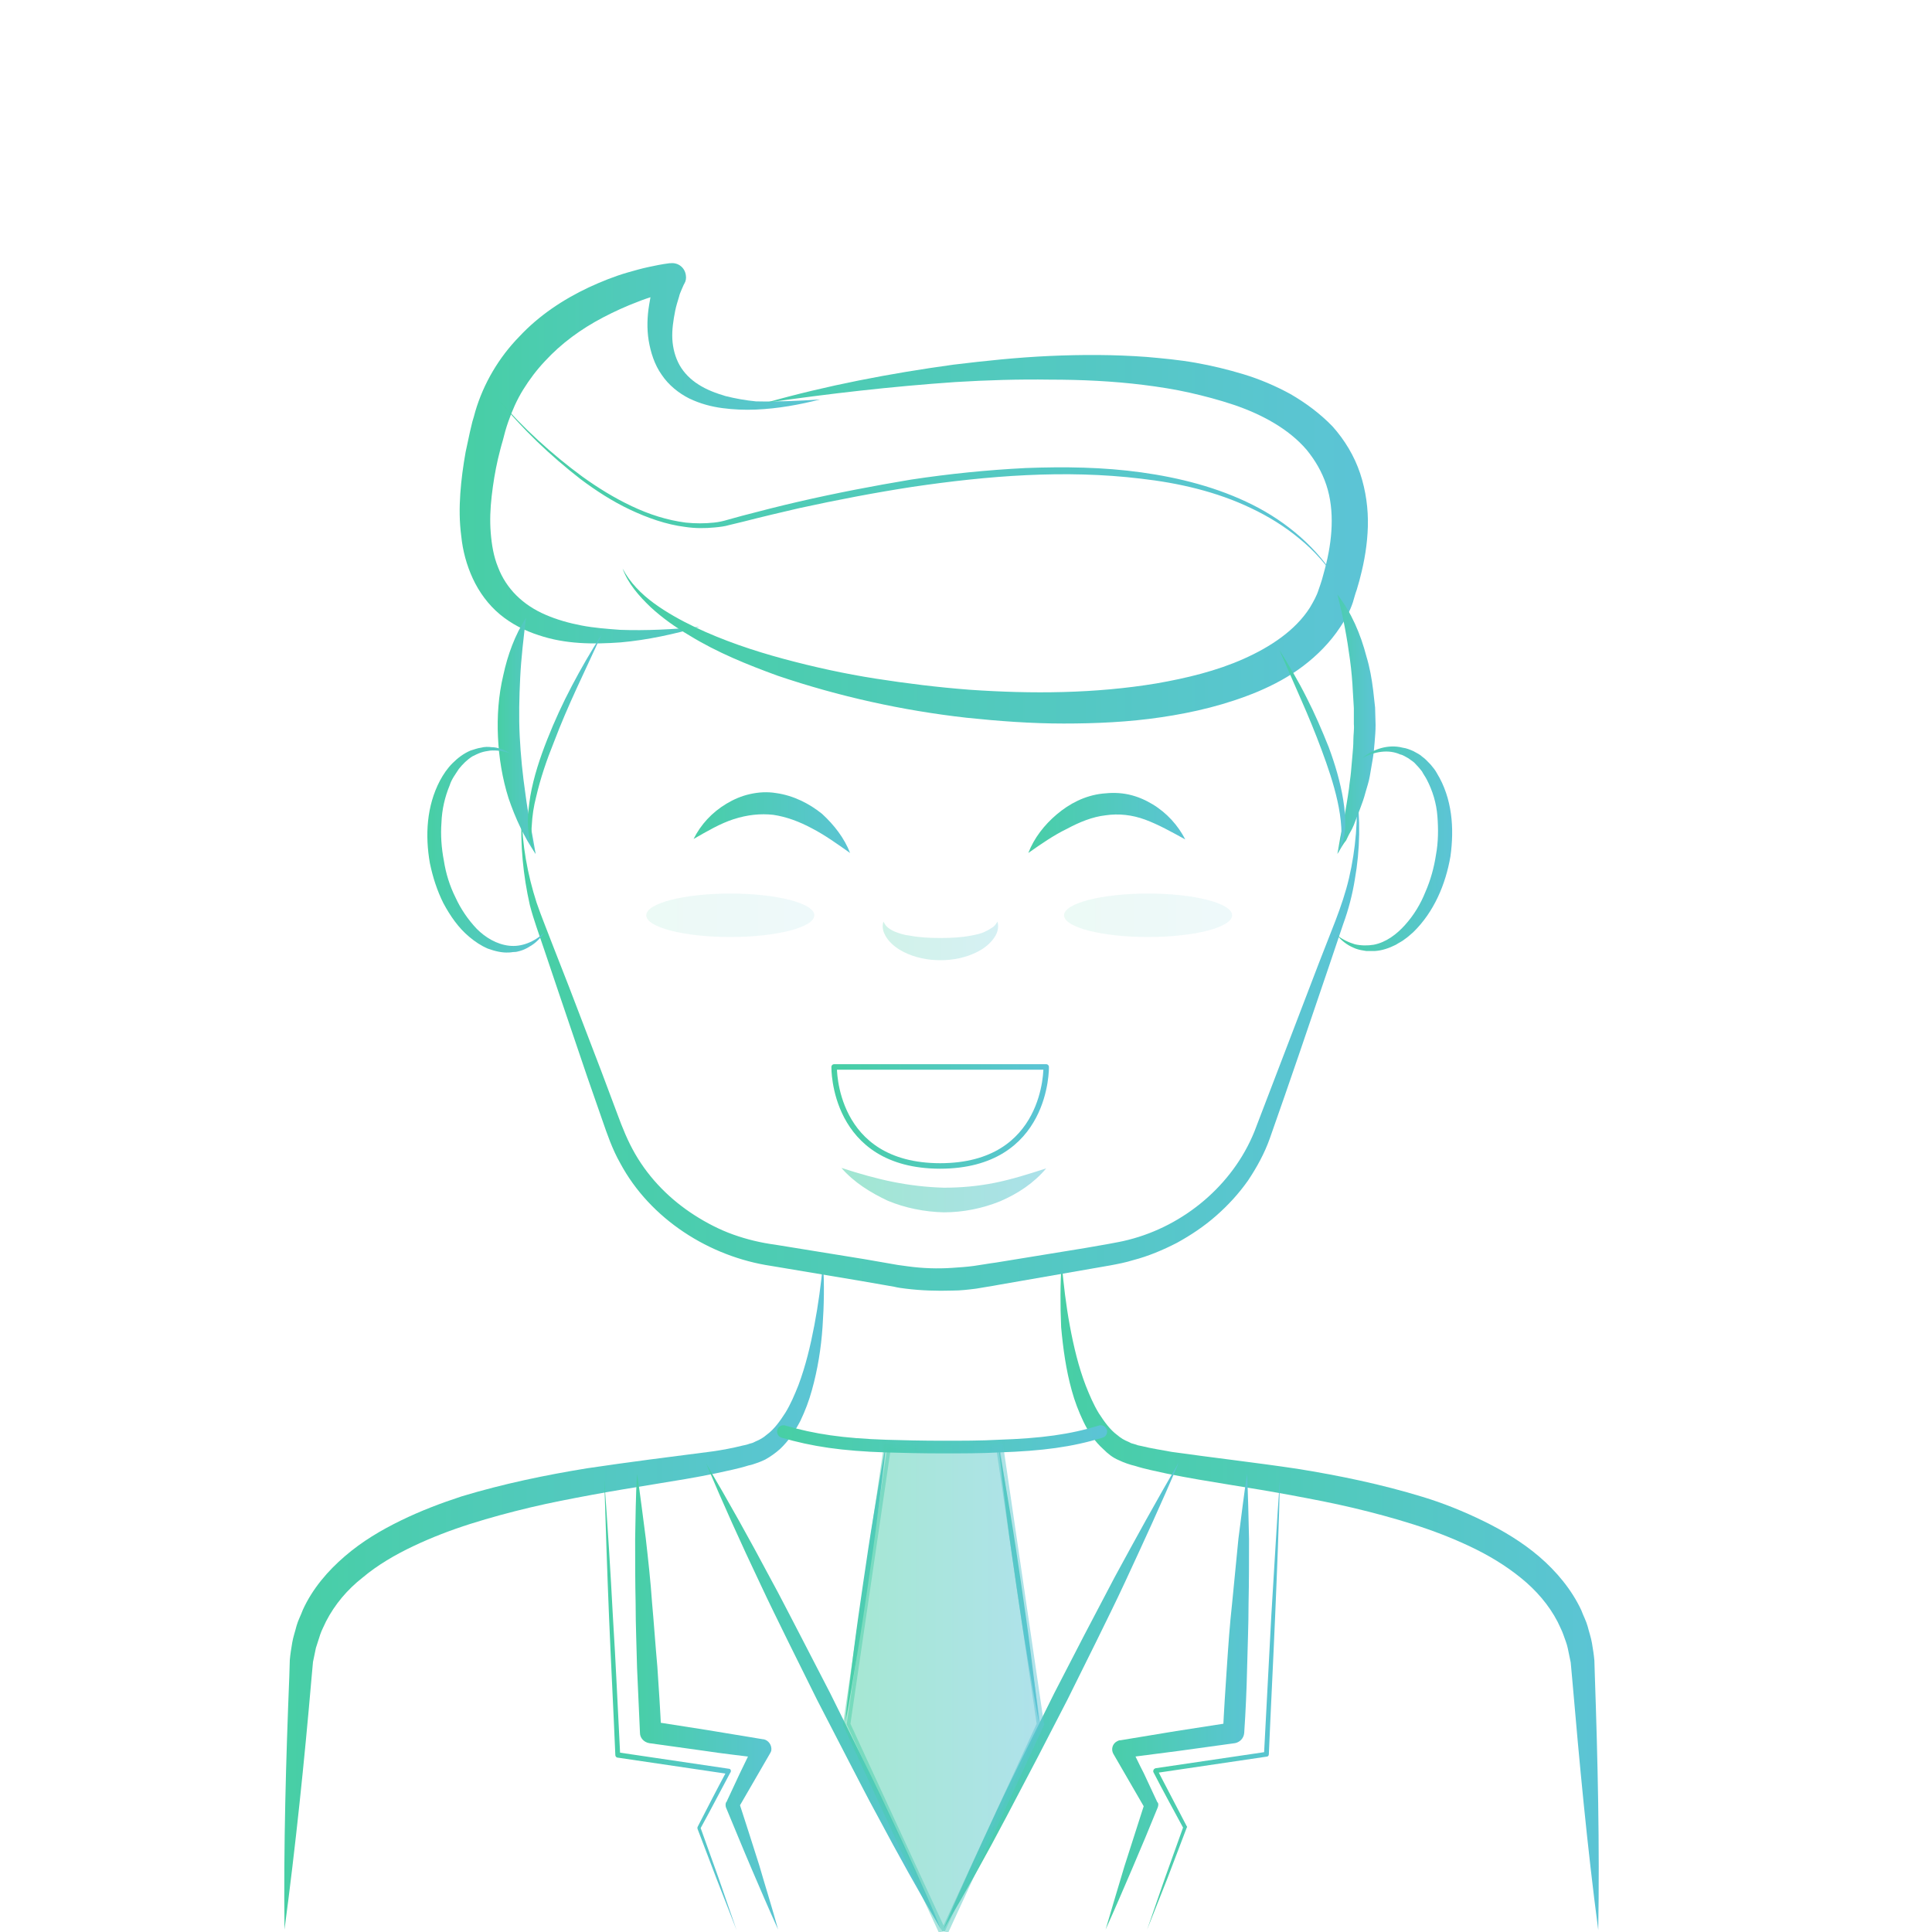 <?xml version="1.0" encoding="utf-8"?>
<!-- Generator: Adobe Illustrator 22.0.1, SVG Export Plug-In . SVG Version: 6.00 Build 0)  -->
<svg version="1.1" id="Layer_1" xmlns="http://www.w3.org/2000/svg" xmlns:xlink="http://www.w3.org/1999/xlink" x="0px" y="0px"
	 viewBox="0 0 400 400" style="enable-background:new 0 0 400 400;" xml:space="preserve">
<style type="text/css">
	.st0{fill:none;}
	.st1{fill:url(#SVGID_1_);}
	.st2{fill:url(#SVGID_2_);}
	.st3{fill:url(#SVGID_3_);}
	.st4{fill:url(#SVGID_4_);}
	.st5{fill:url(#SVGID_5_);}
	.st6{fill:url(#SVGID_6_);}
	.st7{fill:url(#SVGID_7_);}
	.st8{fill:url(#SVGID_8_);}
	.st9{fill:url(#SVGID_9_);}
	.st10{fill:url(#SVGID_10_);}
	.st11{fill:none;stroke:url(#SVGID_11_);stroke-width:2.622;stroke-linecap:round;stroke-linejoin:round;}
	.st12{fill:url(#SVGID_12_);}
	.st13{opacity:0.1;fill:url(#SVGID_13_);}
	.st14{fill:none;stroke:url(#SVGID_14_);stroke-width:1.139;stroke-linecap:round;stroke-linejoin:round;}
	.st15{fill:url(#SVGID_15_);}
	.st16{fill:url(#SVGID_16_);}
	.st17{fill:url(#SVGID_17_);}
	.st18{fill:url(#SVGID_18_);}
	.st19{fill:url(#SVGID_19_);}
	.st20{fill:url(#SVGID_20_);}
	.st21{fill:url(#SVGID_21_);}
	.st22{opacity:0.1;fill:url(#SVGID_22_);}
	.st23{fill:url(#SVGID_23_);}
	.st24{fill:url(#SVGID_24_);}
	.st25{fill:url(#SVGID_25_);}
	.st26{opacity:0.25;}
	.st27{fill:url(#SVGID_26_);}
	.st28{fill:url(#SVGID_27_);}
	.st29{opacity:0.51;}
	.st30{fill:url(#SVGID_28_);}
	.st31{opacity:0.49;fill:url(#SVGID_29_);stroke:url(#SVGID_30_);stroke-width:1.498;stroke-miterlimit:10;}
</style>
<rect x="0.5" y="-0.5" class="st0" width="400" height="400"/>
<g>
	<linearGradient id="SVGID_1_" gradientUnits="userSpaceOnUse" x1="216.792" y1="330.47" x2="333.957" y2="330.47">
		<stop  offset="0" style="stop-color:#47CFA4"/>
		<stop  offset="1" style="stop-color:#5CC4D6"/>
	</linearGradient>
	<path class="st1" d="M219.8,261.5c0.4,4.4,0.9,8.7,1.7,13c0.8,4.3,1.8,8.5,3.3,12.4c0.8,2,1.6,3.9,2.7,5.7c1.1,1.7,2.3,3.4,3.8,4.5
		c0.7,0.6,1.5,1.1,2.3,1.4c0.2,0.1,0.4,0.2,0.6,0.3l0.7,0.2c0.5,0.2,0.9,0.3,1.5,0.4c2,0.5,4.1,0.8,6.2,1.2c8.5,1.2,17.3,2.2,26,3.5
		c8.7,1.4,17.4,3.2,25.9,5.8c4.3,1.3,8.5,3,12.6,5c4.1,2,8.1,4.4,11.6,7.4c3.5,3,6.7,6.8,8.7,11.1c0.4,1.1,1,2.2,1.3,3.3
		c0.3,1.2,0.7,2.3,0.9,3.5c0.2,1.2,0.4,2.4,0.5,3.6l0.1,3.3c0.6,17.5,1,35,0.7,52.5c-2.3-17.4-3.9-34.7-5.4-52.1l-0.3-3.3
		c-0.2-1-0.4-1.9-0.6-2.9c-0.2-1-0.6-1.9-0.9-2.8c-0.3-0.9-0.8-1.8-1.2-2.7c-1.8-3.5-4.5-6.6-7.6-9.1c-3.2-2.6-6.7-4.7-10.5-6.5
		c-3.8-1.8-7.7-3.3-11.8-4.6c-4.1-1.3-8.2-2.4-12.4-3.4c-4.2-1-8.4-1.8-12.7-2.6c-4.3-0.8-8.5-1.5-12.9-2.2c-4.3-0.7-8.6-1.4-13-2.3
		c-2.2-0.5-4.4-0.9-6.6-1.6c-0.5-0.1-1.1-0.3-1.7-0.5l-0.8-0.3c-0.3-0.1-0.6-0.3-0.9-0.4c-1.2-0.5-2.2-1.3-3.1-2.2
		c-1.9-1.7-3.2-3.7-4.2-5.8c-1-2.1-1.8-4.2-2.4-6.4c-1.2-4.3-1.8-8.7-2.2-13.1C219.5,270.2,219.5,265.8,219.8,261.5z"/>
</g>
<g>
	<linearGradient id="SVGID_2_" gradientUnits="userSpaceOnUse" x1="206.181" y1="328.003" x2="215.714" y2="328.003">
		<stop  offset="0" style="stop-color:#47CFA4"/>
		<stop  offset="1" style="stop-color:#5CC4D6"/>
	</linearGradient>
	<path class="st2" d="M206.7,299.3c0.5,2.4,0.9,4.8,1.3,7.1l1.2,7.1c0.8,4.8,1.5,9.5,2.2,14.3c0.7,4.8,1.4,9.6,2,14.4l0.9,7.2
		c0.3,2.4,0.6,4.8,0.8,7.2c-0.5-2.4-0.9-4.8-1.3-7.1l-1.2-7.1c-0.8-4.8-1.5-9.5-2.2-14.3c-0.7-4.8-1.4-9.6-2-14.4l-0.9-7.2
		C207.3,304.1,207,301.7,206.7,299.3z"/>
</g>
<g>
	<linearGradient id="SVGID_3_" gradientUnits="userSpaceOnUse" x1="236.957" y1="352.868" x2="265.596" y2="352.868">
		<stop  offset="0" style="stop-color:#47CFA4"/>
		<stop  offset="1" style="stop-color:#5CC4D6"/>
	</linearGradient>
	<path class="st3" d="M237.5,399.5l3.7-10.7l3.8-10.6l0,0.3c-2.1-3.9-4.2-7.7-6.2-11.6c-0.1-0.2,0-0.5,0.2-0.7c0.1,0,0.1,0,0.2-0.1
		l11.5-1.7l11.5-1.7l-0.5,0.5c0.5-9.5,1-19,1.5-28.5c0.6-9.5,1.1-19,1.8-28.5c-0.2,9.5-0.6,19-1,28.5c-0.4,9.5-0.9,19-1.3,28.5
		c0,0.3-0.2,0.5-0.5,0.5l-11.5,1.7l-11.5,1.7l0.4-0.7c2,3.9,4.1,7.8,6.1,11.7l0,0c0.1,0.1,0.1,0.2,0,0.3l-4,10.5L237.5,399.5z"/>
</g>
<g>
	<linearGradient id="SVGID_4_" gradientUnits="userSpaceOnUse" x1="226.77" y1="352.323" x2="260.442" y2="352.323">
		<stop  offset="0" style="stop-color:#47CFA4"/>
		<stop  offset="1" style="stop-color:#5CC4D6"/>
	</linearGradient>
	<path class="st4" d="M258.2,305.2c0.2,4.5,0.3,9,0.4,13.4c0,4.5,0,8.9-0.1,13.4c0,4.5-0.2,8.9-0.3,13.4c-0.1,4.5-0.3,8.9-0.6,13.4
		c-0.1,1.1-0.9,1.9-1.9,2.1l-5.8,0.8l-5.8,0.8c-3.8,0.5-7.7,1-11.6,1.5l1.4-2.8c1,2,1.9,4,2.9,5.9c0.9,2,1.9,4,2.8,6l0.1,0.1
		c0.2,0.3,0.1,0.7,0,1c-1.7,4.2-3.5,8.5-5.3,12.7c-1.8,4.2-3.6,8.4-5.5,12.6c1.3-4.4,2.6-8.8,3.9-13.1c1.4-4.4,2.8-8.7,4.2-13.1
		l0.1,1.2c-1.1-1.9-2.2-3.8-3.3-5.7c-1.1-1.9-2.2-3.8-3.3-5.7c-0.5-0.9-0.2-2.1,0.8-2.6c0.2-0.1,0.4-0.2,0.6-0.2l0.1,0
		c3.8-0.6,7.7-1.3,11.5-1.9l5.8-0.9l5.8-0.9l-1.9,2.1c0.2-4.5,0.5-8.9,0.8-13.4c0.3-4.5,0.6-8.9,1.1-13.4c0.4-4.4,0.9-8.9,1.3-13.3
		C257,314.1,257.5,309.6,258.2,305.2z"/>
</g>
<g>
	<linearGradient id="SVGID_5_" gradientUnits="userSpaceOnUse" x1="55.944" y1="330.47" x2="173.35" y2="330.47">
		<stop  offset="0" style="stop-color:#47CFA4"/>
		<stop  offset="1" style="stop-color:#5CC4D6"/>
	</linearGradient>
	<path class="st5" d="M170.4,261.5c0.3,4.4,0.2,8.8-0.1,13.2c-0.3,4.4-1,8.8-2.2,13.1c-0.6,2.2-1.4,4.3-2.4,6.4
		c-1.1,2.1-2.4,4.1-4.2,5.8c-0.9,0.8-2,1.6-3.1,2.2c-0.3,0.1-0.6,0.3-0.9,0.4l-0.8,0.3c-0.6,0.2-1.1,0.4-1.7,0.5
		c-2.2,0.7-4.4,1.1-6.6,1.6c-4.3,0.9-8.7,1.6-13,2.3c-4.3,0.7-8.6,1.4-12.9,2.2c-4.3,0.8-8.5,1.6-12.7,2.6c-4.2,1-8.3,2.1-12.4,3.4
		c-4.1,1.3-8,2.8-11.8,4.6c-3.8,1.8-7.4,3.9-10.5,6.5c-3.2,2.5-5.8,5.6-7.6,9.1c-0.4,0.9-0.9,1.8-1.2,2.7c-0.3,0.9-0.6,1.9-0.9,2.8
		c-0.2,1-0.4,1.9-0.6,2.9l-0.3,3.3c-1.5,17.4-3.3,34.8-5.6,52.1c-0.2-17.5,0.3-35,1-52.5l0.1-3.3c0.1-1.2,0.3-2.4,0.5-3.6
		c0.2-1.2,0.6-2.3,0.9-3.5c0.3-1.1,0.9-2.2,1.3-3.3c2-4.4,5.2-8.1,8.7-11.1c3.6-3.1,7.5-5.4,11.6-7.4c4.1-2,8.3-3.6,12.6-5
		c8.6-2.6,17.3-4.4,25.9-5.8c8.7-1.3,17.4-2.4,26-3.5c2.1-0.3,4.2-0.7,6.2-1.2c0.5-0.1,1-0.2,1.5-0.4l0.7-0.2
		c0.2-0.1,0.4-0.2,0.6-0.3c0.8-0.3,1.6-0.8,2.3-1.4c1.5-1.1,2.7-2.8,3.8-4.5c1.1-1.8,1.9-3.7,2.7-5.7c1.5-4,2.5-8.2,3.3-12.4
		C169.4,270.2,170,265.8,170.4,261.5z"/>
</g>
<g>
	<linearGradient id="SVGID_6_" gradientUnits="userSpaceOnUse" x1="174.428" y1="328.003" x2="183.961" y2="328.003">
		<stop  offset="0" style="stop-color:#47CFA4"/>
		<stop  offset="1" style="stop-color:#5CC4D6"/>
	</linearGradient>
	<path class="st6" d="M183.4,299.3c-0.2,2.4-0.5,4.8-0.8,7.2l-0.9,7.2c-0.6,4.8-1.3,9.6-2,14.4c-0.7,4.8-1.4,9.5-2.2,14.3l-1.2,7.1
		c-0.4,2.4-0.8,4.8-1.3,7.1c0.2-2.4,0.5-4.8,0.8-7.2l0.9-7.2c0.6-4.8,1.3-9.6,2-14.4c0.7-4.8,1.4-9.5,2.2-14.3l1.2-7.1
		C182.5,304.1,182.9,301.7,183.4,299.3z"/>
</g>
<g>
	<linearGradient id="SVGID_7_" gradientUnits="userSpaceOnUse" x1="193.812" y1="351.281" x2="245.458" y2="351.281">
		<stop  offset="0" style="stop-color:#47CFA4"/>
		<stop  offset="1" style="stop-color:#5CC4D6"/>
	</linearGradient>
	<path class="st7" d="M195.3,399.5c3.5-8.3,7.3-16.5,11.1-24.7c1.9-4.1,3.9-8.1,5.9-12.2l6-12.1l6.2-12c2.1-4,4.2-8,6.3-12
		c4.3-7.9,8.6-15.8,13.2-23.6c-3.5,8.3-7.3,16.5-11.1,24.7c-1.9,4.1-3.9,8.1-5.9,12.2l-6,12.1l-6.2,12c-2.1,4-4.2,8-6.3,12
		C204.3,383.9,199.9,391.8,195.3,399.5z"/>
</g>
<g>
	<linearGradient id="SVGID_8_" gradientUnits="userSpaceOnUse" x1="144.684" y1="351.281" x2="196.33" y2="351.281">
		<stop  offset="0" style="stop-color:#47CFA4"/>
		<stop  offset="1" style="stop-color:#5CC4D6"/>
	</linearGradient>
	<path class="st8" d="M146.2,303c4.6,7.8,9,15.7,13.2,23.6c2.2,4,4.2,8,6.3,12l6.2,12l6,12.1c2,4.1,4,8.1,5.9,12.2
		c3.9,8.1,7.6,16.3,11.1,24.7c-4.6-7.8-9-15.7-13.2-23.6c-2.2-4-4.2-8-6.3-12l-6.2-12l-6-12.1c-2-4.1-4-8.1-5.9-12.2
		C153.4,319.5,149.7,311.3,146.2,303z"/>
</g>
<g>
	<linearGradient id="SVGID_9_" gradientUnits="userSpaceOnUse" x1="129.7" y1="352.326" x2="163.372" y2="352.326">
		<stop  offset="0" style="stop-color:#47CFA4"/>
		<stop  offset="1" style="stop-color:#5CC4D6"/>
	</linearGradient>
	<path class="st9" d="M161.1,399.5c-1.9-4.2-3.7-8.4-5.5-12.6c-1.8-4.2-3.5-8.4-5.3-12.7c-0.1-0.3-0.1-0.7,0-1l0.1-0.1
		c0.9-2,1.9-4,2.8-6c1-2,1.9-4,2.9-5.9l1.4,2.8c-3.9-0.5-7.7-0.9-11.6-1.5c-3.8-0.5-7.7-1.1-11.5-1.6l0,0c-1.1-0.2-1.9-1.1-1.9-2.1
		c-0.2-4.5-0.4-8.9-0.6-13.4c-0.1-4.5-0.3-8.9-0.3-13.4c-0.1-4.5-0.1-8.9-0.1-13.4c0.1-4.5,0.1-8.9,0.4-13.4
		c0.7,4.4,1.2,8.9,1.8,13.3c0.5,4.4,1,8.9,1.3,13.3c0.4,4.4,0.7,8.9,1.1,13.3c0.3,4.5,0.6,8.9,0.8,13.4l-1.9-2.1
		c3.8,0.6,7.7,1.2,11.5,1.8c3.8,0.6,7.7,1.3,11.5,1.9l0.1,0c1,0.2,1.7,1.2,1.6,2.2c0,0.2-0.1,0.4-0.2,0.6c-1.1,1.9-2.2,3.8-3.3,5.7
		c-1.1,1.9-2.2,3.8-3.3,5.7l0.1-1.2c1.4,4.3,2.8,8.7,4.2,13.1C158.5,390.7,159.9,395.1,161.1,399.5z"/>
</g>
<g>
	<linearGradient id="SVGID_10_" gradientUnits="userSpaceOnUse" x1="124.531" y1="352.868" x2="153.17" y2="352.868">
		<stop  offset="0" style="stop-color:#47CFA4"/>
		<stop  offset="1" style="stop-color:#5CC4D6"/>
	</linearGradient>
	<path class="st10" d="M125.1,306.3c0.7,9.5,1.3,19,1.8,28.5c0.6,9.5,1,19,1.5,28.5l-0.5-0.5l11.5,1.7l11.5,1.7
		c0.3,0,0.5,0.3,0.4,0.6c0,0.1,0,0.1-0.1,0.2c-2.1,3.9-4.1,7.8-6.2,11.6l0-0.3l3.8,10.6l3.7,10.7l-4.1-10.5l-4-10.5
		c0-0.1,0-0.2,0-0.3l0,0c2-3.9,4-7.8,6.1-11.7l0.4,0.7l-11.5-1.7l-11.5-1.7c-0.3,0-0.5-0.3-0.5-0.5c-0.4-9.5-0.9-19-1.3-28.5
		C125.7,325.3,125.4,315.8,125.1,306.3z"/>
</g>
<linearGradient id="SVGID_11_" gradientUnits="userSpaceOnUse" x1="160.874" y1="297.933" x2="229.267" y2="297.933">
	<stop  offset="0" style="stop-color:#47CFA4"/>
	<stop  offset="1" style="stop-color:#5CC4D6"/>
</linearGradient>
<path class="st11" d="M162.2,296.4c6.2,1.8,12.2,2.7,21.3,3c3.5,0.1,7.4,0.2,12,0.2h-0.9c4.6,0,8.6,0,12.1-0.2c9-0.3,15-1.1,21.2-3"
	/>
<g>
	<linearGradient id="SVGID_12_" gradientUnits="userSpaceOnUse" x1="105.752" y1="215.241" x2="283.539" y2="215.241">
		<stop  offset="0" style="stop-color:#47CFA4"/>
		<stop  offset="1" style="stop-color:#5CC4D6"/>
	</linearGradient>
	<path class="st12" d="M108,168.6c0.1,6.3,1.2,12.4,3.1,18.3c1,2.9,2.2,5.8,3.3,8.7l3.4,8.7l6.7,17.5l3.3,8.8c1.1,3,2.2,5.7,3.7,8.3
		c3,5.2,7.3,9.5,12.3,12.7c2.5,1.6,5.2,3,8,4c2.8,1,5.7,1.7,8.7,2.1l18.5,3l4.6,0.8l2.3,0.4c0.7,0.1,1.5,0.2,2.2,0.3
		c3,0.4,6,0.5,9,0.3c1.5-0.1,3-0.2,4.5-0.4c1.5-0.2,3-0.5,4.6-0.7l9.2-1.5l9.2-1.5l4.6-0.8c1.5-0.3,2.9-0.5,4.4-0.9
		c11.5-2.9,21.6-11.3,26.1-22.4l13.4-35l3.4-8.7c1.1-2.9,2.1-5.8,2.8-8.8c1.4-6,1.9-12.3,1.5-18.5c0.9,6.2,0.8,12.6-0.3,18.8
		c-0.5,3.1-1.3,6.2-2.4,9.2l-3,8.9c-4,11.8-8,23.6-12.2,35.5c-1.1,3.1-2.7,6-4.5,8.7c-1.9,2.7-4.1,5.1-6.6,7.3
		c-2.5,2.2-5.2,4-8.1,5.6c-2.9,1.5-6,2.8-9.1,3.6c-1.6,0.5-3.2,0.8-4.8,1.1l-4.6,0.8l-9.2,1.6l-9.2,1.6c-1.5,0.3-3.1,0.5-4.7,0.8
		c-1.6,0.2-3.2,0.4-4.9,0.4c-3.2,0.1-6.5,0-9.7-0.4c-0.8-0.1-1.6-0.2-2.4-0.4l-2.3-0.4l-4.6-0.8l-18.5-3.1
		c-12.8-1.9-25.1-9.7-31.3-21.3c-1.6-2.8-2.7-6-3.7-8.9l-3.1-8.9l-6-17.7l-3-8.9c-1-3-2.1-5.9-2.9-9
		C108.3,181.2,107.7,174.9,108,168.6z"/>
</g>
<linearGradient id="SVGID_13_" gradientUnits="userSpaceOnUse" x1="220.336" y1="189.464" x2="255.062" y2="189.464">
	<stop  offset="0" style="stop-color:#47CFA4"/>
	<stop  offset="1" style="stop-color:#5CC4D6"/>
</linearGradient>
<ellipse class="st13" cx="237.7" cy="189.5" rx="17.4" ry="4.5"/>
<linearGradient id="SVGID_14_" gradientUnits="userSpaceOnUse" x1="172.159" y1="231.139" x2="217.206" y2="231.139">
	<stop  offset="0" style="stop-color:#47CFA4"/>
	<stop  offset="1" style="stop-color:#5CC4D6"/>
</linearGradient>
<path class="st14" d="M194.7,220.9h-22c0,0-0.4,20.5,22,20.5h-0.1c22.4,0,22-20.5,22-20.5H194.7"/>
<g>
	<linearGradient id="SVGID_15_" gradientUnits="userSpaceOnUse" x1="94.672" y1="93.599" x2="173.559" y2="93.599">
		<stop  offset="0" style="stop-color:#47CFA4"/>
		<stop  offset="1" style="stop-color:#5CC4D6"/>
	</linearGradient>
	<path class="st15" d="M169.8,82.7c-4.3,1.1-8.7,1.9-13.3,2.1c-2.3,0.1-4.6,0-6.9-0.3c-2.3-0.3-4.6-0.9-6.9-2
		c-2.2-1.1-4.3-2.8-5.7-4.9c-1.5-2.1-2.3-4.7-2.7-7.1c-0.4-2.5-0.3-5,0.1-7.4c0.2-1.2,0.4-2.4,0.7-3.5c0.3-1.2,0.6-2.3,1.2-3.5
		l3.1,4.1c-1.1,0.3-2.4,0.6-3.7,1c-1.2,0.4-2.5,0.8-3.7,1.3c-2.4,0.9-4.8,2-7.1,3.2c-4.6,2.4-8.7,5.4-12.1,9.1
		c-1.7,1.8-3.2,3.8-4.5,5.9c-1.3,2.1-2.3,4.4-3.1,6.7l-0.3,0.9l-0.3,1l-0.5,1.9c-0.4,1.3-0.7,2.6-1,3.8c-0.6,2.6-1,5.1-1.3,7.7
		c-0.3,2.6-0.4,5.1-0.2,7.6c0.2,2.5,0.6,4.9,1.5,7.1c1.7,4.5,5.2,7.9,9.9,9.9c2.3,1,4.8,1.7,7.4,2.2c2.6,0.5,5.3,0.7,8,0.9
		c5.4,0.2,10.9-0.1,16.4-0.6c-5.3,1.5-10.7,2.7-16.3,3.2c-5.6,0.4-11.4,0.4-17-1.5c-2.8-0.9-5.6-2.3-8-4.3c-2.4-2-4.3-4.6-5.6-7.4
		c-1.3-2.8-2.1-5.8-2.4-8.8c-0.4-3-0.4-5.9-0.2-8.8c0.2-2.9,0.6-5.8,1.1-8.6c0.3-1.4,0.6-2.8,0.9-4.2l0.5-2.1l0.3-1l0.3-1.1
		c1.7-5.8,4.9-11.2,9.1-15.5c4.1-4.4,9.1-7.7,14.4-10.2c2.6-1.2,5.3-2.3,8.1-3.1c1.4-0.4,2.8-0.8,4.2-1.1c1.4-0.3,2.8-0.6,4.4-0.8
		l0.2,0c1.6-0.2,3,0.9,3.2,2.5c0.1,0.6,0,1.2-0.3,1.7c-0.2,0.3-0.4,0.9-0.6,1.3c-0.2,0.5-0.4,0.9-0.5,1.4c-0.3,1-0.6,1.9-0.8,2.9
		c-0.4,2-0.7,4-0.6,5.9c0.1,1.9,0.6,3.8,1.5,5.4c0.9,1.6,2.3,3,3.9,4c1.7,1.1,3.6,1.8,5.6,2.4c2,0.5,4.2,0.9,6.3,1.1
		C160.9,83.2,165.4,83,169.8,82.7z"/>
</g>
<g>
	<linearGradient id="SVGID_16_" gradientUnits="userSpaceOnUse" x1="125.222" y1="111.791" x2="283.292" y2="111.791">
		<stop  offset="0" style="stop-color:#47CFA4"/>
		<stop  offset="1" style="stop-color:#5CC4D6"/>
	</linearGradient>
	<path class="st16" d="M158.5,83.4c12.7-3.6,25.8-6.1,38.9-7.9c6.6-0.8,13.2-1.5,19.9-1.8c6.7-0.3,13.4-0.3,20.1,0.2
		c3.4,0.3,6.7,0.6,10.1,1.2c3.4,0.6,6.7,1.4,10,2.4c3.3,1,6.6,2.4,9.7,4.1c3.1,1.8,6.1,4,8.7,6.7c2.5,2.8,4.5,6.1,5.7,9.7
		c1.2,3.6,1.7,7.4,1.6,11c-0.1,3.6-0.7,7.2-1.6,10.6c-0.2,0.9-0.5,1.7-0.7,2.5c-0.3,0.8-0.5,1.6-0.8,2.6c-0.6,1.8-1.5,3.5-2.6,5.1
		c-2.1,3.2-4.8,5.9-7.7,8.1c-2.9,2.2-6.1,3.9-9.4,5.3c-6.5,2.7-13.2,4.3-20,5.3c-6.7,1-13.5,1.3-20.2,1.3c-6.7,0-13.4-0.5-20.1-1.2
		c-13.3-1.5-26.4-4.4-39.1-8.7c-6.3-2.3-12.5-4.8-18.2-8.3c-2.9-1.7-5.6-3.6-8.1-5.9c-2.4-2.3-4.7-4.9-5.8-8
		c1.5,2.9,3.9,5.3,6.5,7.2c2.6,1.9,5.5,3.5,8.4,4.9c5.9,2.8,12.1,4.9,18.4,6.6c6.3,1.7,12.7,3.1,19.1,4.1c6.4,1,12.9,1.8,19.4,2.3
		c13,0.9,26,0.8,38.7-1.3c6.3-1.1,12.5-2.6,18.1-5.1c5.6-2.5,10.7-5.9,13.7-10.6c0.7-1.2,1.4-2.4,1.8-3.7c0.2-0.6,0.5-1.4,0.7-2.1
		c0.2-0.7,0.4-1.5,0.6-2.2c0.8-3,1.3-6,1.4-8.9c0.1-2.9-0.2-5.8-1.1-8.5c-0.9-2.7-2.3-5.1-4.1-7.3c-3.7-4.3-9.2-7.3-15.1-9.3
		c-3-1-6-1.8-9.1-2.5c-3.1-0.7-6.3-1.2-9.5-1.6c-6.4-0.8-12.9-1.1-19.4-1.1c-6.5-0.1-13.1,0.1-19.6,0.5
		C184.7,80,171.6,81.5,158.5,83.4z"/>
</g>
<g>
	<linearGradient id="SVGID_17_" gradientUnits="userSpaceOnUse" x1="274.612" y1="149.853" x2="284.756" y2="149.853">
		<stop  offset="0" style="stop-color:#47CFA4"/>
		<stop  offset="1" style="stop-color:#5CC4D6"/>
	</linearGradient>
	<path class="st17" d="M276.9,176.8c0.2-1.2,0.4-2.3,0.6-3.5c0.2-1.1,0.6-2.2,0.7-3.4c0.4-2.3,0.8-4.5,1.1-6.7
		c0.1-1.1,0.3-2.2,0.4-3.3c0.1-1.1,0.2-2.2,0.3-3.4c0.1-1.1,0.2-2.2,0.2-3.3c0-1.1,0.2-2.2,0.1-3.3l0-3.3l-0.2-3.3
		c-0.1-2.2-0.3-4.5-0.6-6.7c-0.6-4.5-1.4-8.9-2.6-13.5c2.9,3.7,4.8,8.2,6,12.8c0.7,2.3,1.1,4.6,1.4,7l0.4,3.6l0.1,3.6
		c0,1.2-0.1,2.4-0.2,3.6c-0.1,1.2-0.2,2.4-0.4,3.5c-0.2,1.2-0.4,2.3-0.6,3.5c-0.2,1.2-0.6,2.3-0.9,3.4c-0.6,2.3-1.6,4.5-2.4,6.7
		c-0.2,0.5-0.5,1.1-0.8,1.6c-0.3,0.5-0.5,1-0.8,1.6C278.1,174.7,277.5,175.8,276.9,176.8z"/>
</g>
<g>
	<linearGradient id="SVGID_18_" gradientUnits="userSpaceOnUse" x1="264.127" y1="155.686" x2="278.807" y2="155.686">
		<stop  offset="0" style="stop-color:#47CFA4"/>
		<stop  offset="1" style="stop-color:#5CC4D6"/>
	</linearGradient>
	<path class="st18" d="M264.9,134.6c2,3.2,3.9,6.4,5.6,9.8c1.7,3.3,3.2,6.8,4.6,10.3c1.3,3.5,2.4,7.2,3,10.9
		c0.3,1.9,0.5,3.8,0.4,5.7c-0.1,1.9-0.5,3.8-1.6,5.4c0.7-1.7,0.9-3.6,0.8-5.4c-0.1-1.8-0.4-3.7-0.8-5.5c-0.8-3.6-2-7.1-3.3-10.6
		c-1.3-3.5-2.7-6.9-4.2-10.3L264.9,134.6z"/>
</g>
<g>
	<linearGradient id="SVGID_19_" gradientUnits="userSpaceOnUse" x1="102.963" y1="152.314" x2="113.107" y2="152.314">
		<stop  offset="0" style="stop-color:#47CFA4"/>
		<stop  offset="1" style="stop-color:#5CC4D6"/>
	</linearGradient>
	<path class="st19" d="M110.9,176.8c-2.4-3.5-4.2-7.4-5.6-11.5c-1.3-4.1-2-8.4-2.2-12.7c-0.2-4.3,0.1-8.6,1.1-12.8
		c0.9-4.2,2.4-8.3,4.7-11.9c-0.5,4.2-1,8.3-1.2,12.4c-0.2,4.1-0.3,8.1-0.1,12.1c0.2,4,0.6,8,1.2,12.1
		C109.3,168.5,110.2,172.5,110.9,176.8z"/>
</g>
<g>
	<linearGradient id="SVGID_20_" gradientUnits="userSpaceOnUse" x1="108.913" y1="154.143" x2="125.296" y2="154.143">
		<stop  offset="0" style="stop-color:#47CFA4"/>
		<stop  offset="1" style="stop-color:#5CC4D6"/>
	</linearGradient>
	<path class="st20" d="M124.5,131.5l-5.1,11c-1.7,3.7-3.3,7.4-4.7,11.1c-1.5,3.7-2.8,7.5-3.7,11.4c-0.5,1.9-0.8,3.9-0.9,5.9
		c-0.2,2,0,4,0.8,5.9c-1.1-1.7-1.5-3.8-1.6-5.9c-0.1-2.1,0.2-4.1,0.5-6.1c0.7-4,2-7.9,3.5-11.7c1.5-3.8,3.2-7.5,5.1-11.1
		C120.3,138.4,122.3,134.9,124.5,131.5z"/>
</g>
<g>
	<linearGradient id="SVGID_21_" gradientUnits="userSpaceOnUse" x1="275.253" y1="175.718" x2="300.733" y2="175.718">
		<stop  offset="0" style="stop-color:#47CFA4"/>
		<stop  offset="1" style="stop-color:#5CC4D6"/>
	</linearGradient>
	<path class="st21" d="M282.1,156.9c1.1-0.9,2.4-1.6,3.8-2c1.4-0.4,3-0.5,4.5-0.1c0.8,0.1,1.5,0.4,2.2,0.7c0.7,0.4,1.4,0.7,1.9,1.2
		c0.6,0.4,1.1,1,1.7,1.6c0.5,0.6,1,1.2,1.3,1.8c1.6,2.6,2.5,5.5,2.9,8.4c0.4,2.9,0.3,5.9-0.1,8.8c-1,5.8-3.4,11.5-7.7,15.7
		c-0.6,0.5-1.1,1-1.7,1.4c-0.6,0.5-1.3,0.8-1.9,1.2c-1.4,0.7-2.8,1.2-4.4,1.3c-0.4,0-0.8,0-1.1,0c-0.2,0-0.4,0-0.6,0l-0.6-0.1
		c-0.7-0.1-1.5-0.3-2.1-0.6c-1.4-0.6-2.5-1.5-3.4-2.6c1.1,0.9,2.4,1.5,3.7,1.9c1.3,0.3,2.7,0.3,3.9,0.1c2.6-0.5,4.8-2.2,6.5-4.1
		c1.8-2,3.2-4.3,4.2-6.8c1.1-2.5,1.8-5.1,2.2-7.7c0.5-2.7,0.5-5.4,0.3-8c-0.2-2.7-1-5.3-2.2-7.6c-0.3-0.6-0.7-1.1-1-1.7
		c-0.4-0.5-0.8-1-1.3-1.5c-0.4-0.5-1-0.8-1.5-1.2c-0.6-0.3-1.1-0.7-1.7-0.8C287.5,155.1,284.6,155.6,282.1,156.9z"/>
</g>
<linearGradient id="SVGID_22_" gradientUnits="userSpaceOnUse" x1="133.862" y1="189.464" x2="168.588" y2="189.464">
	<stop  offset="0" style="stop-color:#47CFA4"/>
	<stop  offset="1" style="stop-color:#5CC4D6"/>
</linearGradient>
<ellipse class="st22" cx="151.2" cy="189.5" rx="17.4" ry="4.5"/>
<g>
	<linearGradient id="SVGID_23_" gradientUnits="userSpaceOnUse" x1="88.282" y1="175.825" x2="114.016" y2="175.825">
		<stop  offset="0" style="stop-color:#47CFA4"/>
		<stop  offset="1" style="stop-color:#5CC4D6"/>
	</linearGradient>
	<path class="st23" d="M105.5,155.9c-1.3-0.4-2.7-0.6-4-0.5c-0.7,0.1-1.3,0.2-1.9,0.4c-0.6,0.2-1.2,0.5-1.8,0.8
		c-1.1,0.7-2,1.6-2.8,2.6c-0.7,1.1-1.5,2.1-1.9,3.4c-1,2.4-1.6,5-1.7,7.7c-0.2,2.6,0,5.3,0.5,7.9c0.4,2.6,1.2,5.2,2.4,7.6
		c1.1,2.4,2.6,4.6,4.4,6.5c1.8,1.8,4.1,3.2,6.7,3.5c2.6,0.3,5.2-0.8,7.3-2.7c-0.8,1.1-1.8,2.2-3.1,2.9c-0.6,0.4-1.3,0.7-2,0.9
		c-0.4,0.1-0.7,0.2-1.1,0.2c-0.4,0-0.7,0.1-1.1,0.1c-1.5,0.1-3-0.3-4.4-0.8c-1.4-0.6-2.6-1.4-3.8-2.4c-2.3-1.9-4-4.4-5.4-7
		c-1.3-2.6-2.2-5.4-2.8-8.3c-1-5.7-0.7-11.8,2.1-17.1c0.7-1.3,1.5-2.5,2.6-3.6c1.1-1.1,2.3-2,3.7-2.6c0.7-0.2,1.4-0.5,2.2-0.6
		c0.7-0.2,1.5-0.2,2.2-0.1C103,154.7,104.3,155.2,105.5,155.9z"/>
</g>
<g>
	<linearGradient id="SVGID_24_" gradientUnits="userSpaceOnUse" x1="102.344" y1="101.47" x2="277.5" y2="101.47">
		<stop  offset="0" style="stop-color:#47CFA4"/>
		<stop  offset="1" style="stop-color:#5CC4D6"/>
	</linearGradient>
	<path class="st24" d="M103.1,82.6c5.2,6,11.1,11.4,17.5,16.1c3.2,2.3,6.6,4.4,10.2,6.1c3.6,1.7,7.3,2.9,11.2,3.4
		c1.9,0.2,3.9,0.2,5.8,0c1-0.1,1.9-0.3,2.9-0.6l2.9-0.8c3.8-1,7.7-2,11.6-2.9c7.8-1.8,15.6-3.3,23.4-4.6c7.9-1.2,15.8-2,23.8-2.4
		c8-0.3,16-0.2,23.9,0.9c7.9,1.1,15.8,3.1,23,6.7c7.2,3.6,13.5,9,17.6,15.8c-2.2-3.3-4.8-6.3-7.9-8.8c-3-2.5-6.4-4.6-10-6.3
		c-7.1-3.4-14.9-5.2-22.8-6.1c-15.7-1.9-31.7-0.6-47.3,1.7c-7.8,1.2-15.6,2.7-23.4,4.4c-3.9,0.9-7.7,1.8-11.6,2.8l-2.9,0.7
		c-1,0.3-2,0.4-3,0.5c-2,0.2-4.1,0.2-6.1-0.1c-4-0.5-7.9-1.9-11.5-3.6c-3.6-1.7-7-3.9-10.2-6.3C113.9,94.3,108.1,88.8,103.1,82.6z"
		/>
</g>
<g>
	<linearGradient id="SVGID_25_" gradientUnits="userSpaceOnUse" x1="211.084" y1="170.363" x2="247.032" y2="170.363">
		<stop  offset="0" style="stop-color:#47CFA4"/>
		<stop  offset="1" style="stop-color:#5CC4D6"/>
	</linearGradient>
	<path class="st25" d="M212.9,176.6c1.2-3.1,3.3-5.8,5.9-8c2.6-2.2,5.8-3.9,9.5-4.3c1.8-0.2,3.6-0.2,5.4,0.2c1.8,0.4,3.4,1.1,4.9,2
		c3,1.8,5.3,4.4,6.8,7.3c-2.9-1.6-5.6-3.1-8.3-4.1c-2.7-1-5.5-1.3-8.2-0.9c-2.7,0.3-5.4,1.4-8,2.8
		C218.2,172.9,215.6,174.7,212.9,176.6z"/>
</g>
<g class="st26">
	<linearGradient id="SVGID_26_" gradientUnits="userSpaceOnUse" x1="180.556" y1="194.79" x2="208.735" y2="194.79">
		<stop  offset="0" style="stop-color:#47CFA4"/>
		<stop  offset="1" style="stop-color:#5CC4D6"/>
	</linearGradient>
	<path class="st27" d="M206.5,190.8c0.2,0.6,0.2,1.3,0,2c-0.2,0.7-0.6,1.3-1,1.8c-0.9,1.1-2,1.9-3.2,2.5c-2.4,1.2-5,1.7-7.6,1.7
		c-2.6,0-5.2-0.5-7.6-1.7c-1.2-0.6-2.3-1.4-3.2-2.5c-0.4-0.5-0.8-1.2-1-1.8c-0.2-0.7-0.2-1.4,0-2c0.3,0.6,0.6,1,1,1.3
		c0.4,0.3,0.9,0.6,1.4,0.8c1,0.4,2,0.7,3,0.8c2.1,0.4,4.2,0.5,6.4,0.5c2.1,0,4.3-0.1,6.4-0.5c1-0.2,2.1-0.4,3-0.9
		c0.5-0.2,0.9-0.5,1.4-0.8C205.8,191.8,206.2,191.4,206.5,190.8z"/>
</g>
<g>
	<linearGradient id="SVGID_27_" gradientUnits="userSpaceOnUse" x1="141.892" y1="170.363" x2="177.84" y2="170.363">
		<stop  offset="0" style="stop-color:#47CFA4"/>
		<stop  offset="1" style="stop-color:#5CC4D6"/>
	</linearGradient>
	<path class="st28" d="M176,176.6c-2.7-1.9-5.2-3.7-7.9-5.1c-2.6-1.4-5.3-2.4-8-2.8c-2.7-0.3-5.4,0-8.2,0.9
		c-2.8,0.9-5.5,2.5-8.3,4.1c1.5-3,3.8-5.5,6.8-7.3c1.5-0.9,3.1-1.6,4.9-2c1.8-0.4,3.6-0.5,5.4-0.2c3.6,0.5,6.9,2.2,9.5,4.3
		C172.7,170.8,174.8,173.5,176,176.6z"/>
</g>
<g class="st29">
	<linearGradient id="SVGID_28_" gradientUnits="userSpaceOnUse" x1="172.751" y1="246.343" x2="218.044" y2="246.343">
		<stop  offset="0" style="stop-color:#47CFA4"/>
		<stop  offset="1" style="stop-color:#5CC4D6"/>
	</linearGradient>
	<path class="st30" d="M174.2,241.8c3.7,1.2,7.2,2.2,10.7,2.9c3.5,0.7,7,1.1,10.5,1.2c3.5,0,7-0.3,10.5-1c3.5-0.7,7-1.8,10.7-3
		c-2.5,3-5.8,5.2-9.5,6.8c-3.7,1.5-7.7,2.3-11.7,2.3c-4-0.1-8-0.9-11.6-2.4C180.2,246.9,176.8,244.8,174.2,241.8z"/>
</g>
<g>
	<linearGradient id="SVGID_29_" gradientUnits="userSpaceOnUse" x1="175.305" y1="349.773" x2="215.453" y2="349.773">
		<stop  offset="0" style="stop-color:#47CFA4"/>
		<stop  offset="1" style="stop-color:#5CC4D6"/>
	</linearGradient>
	<linearGradient id="SVGID_30_" gradientUnits="userSpaceOnUse" x1="174.556" y1="349.545" x2="216.202" y2="349.545">
		<stop  offset="0" style="stop-color:#47CFA4"/>
		<stop  offset="1" style="stop-color:#5CC4D6"/>
	</linearGradient>
	<path class="st31" d="M195.6,399.9l19.8-42.9v0l-8.4-57.3c-3.5,0.1-7.5,0.2-12.1,0.2h0.9c-4.6,0-8.5,0-12-0.2l-0.1,0l-8.4,57.3l0,0
		l19.8,42.9"/>
</g>
</svg>
